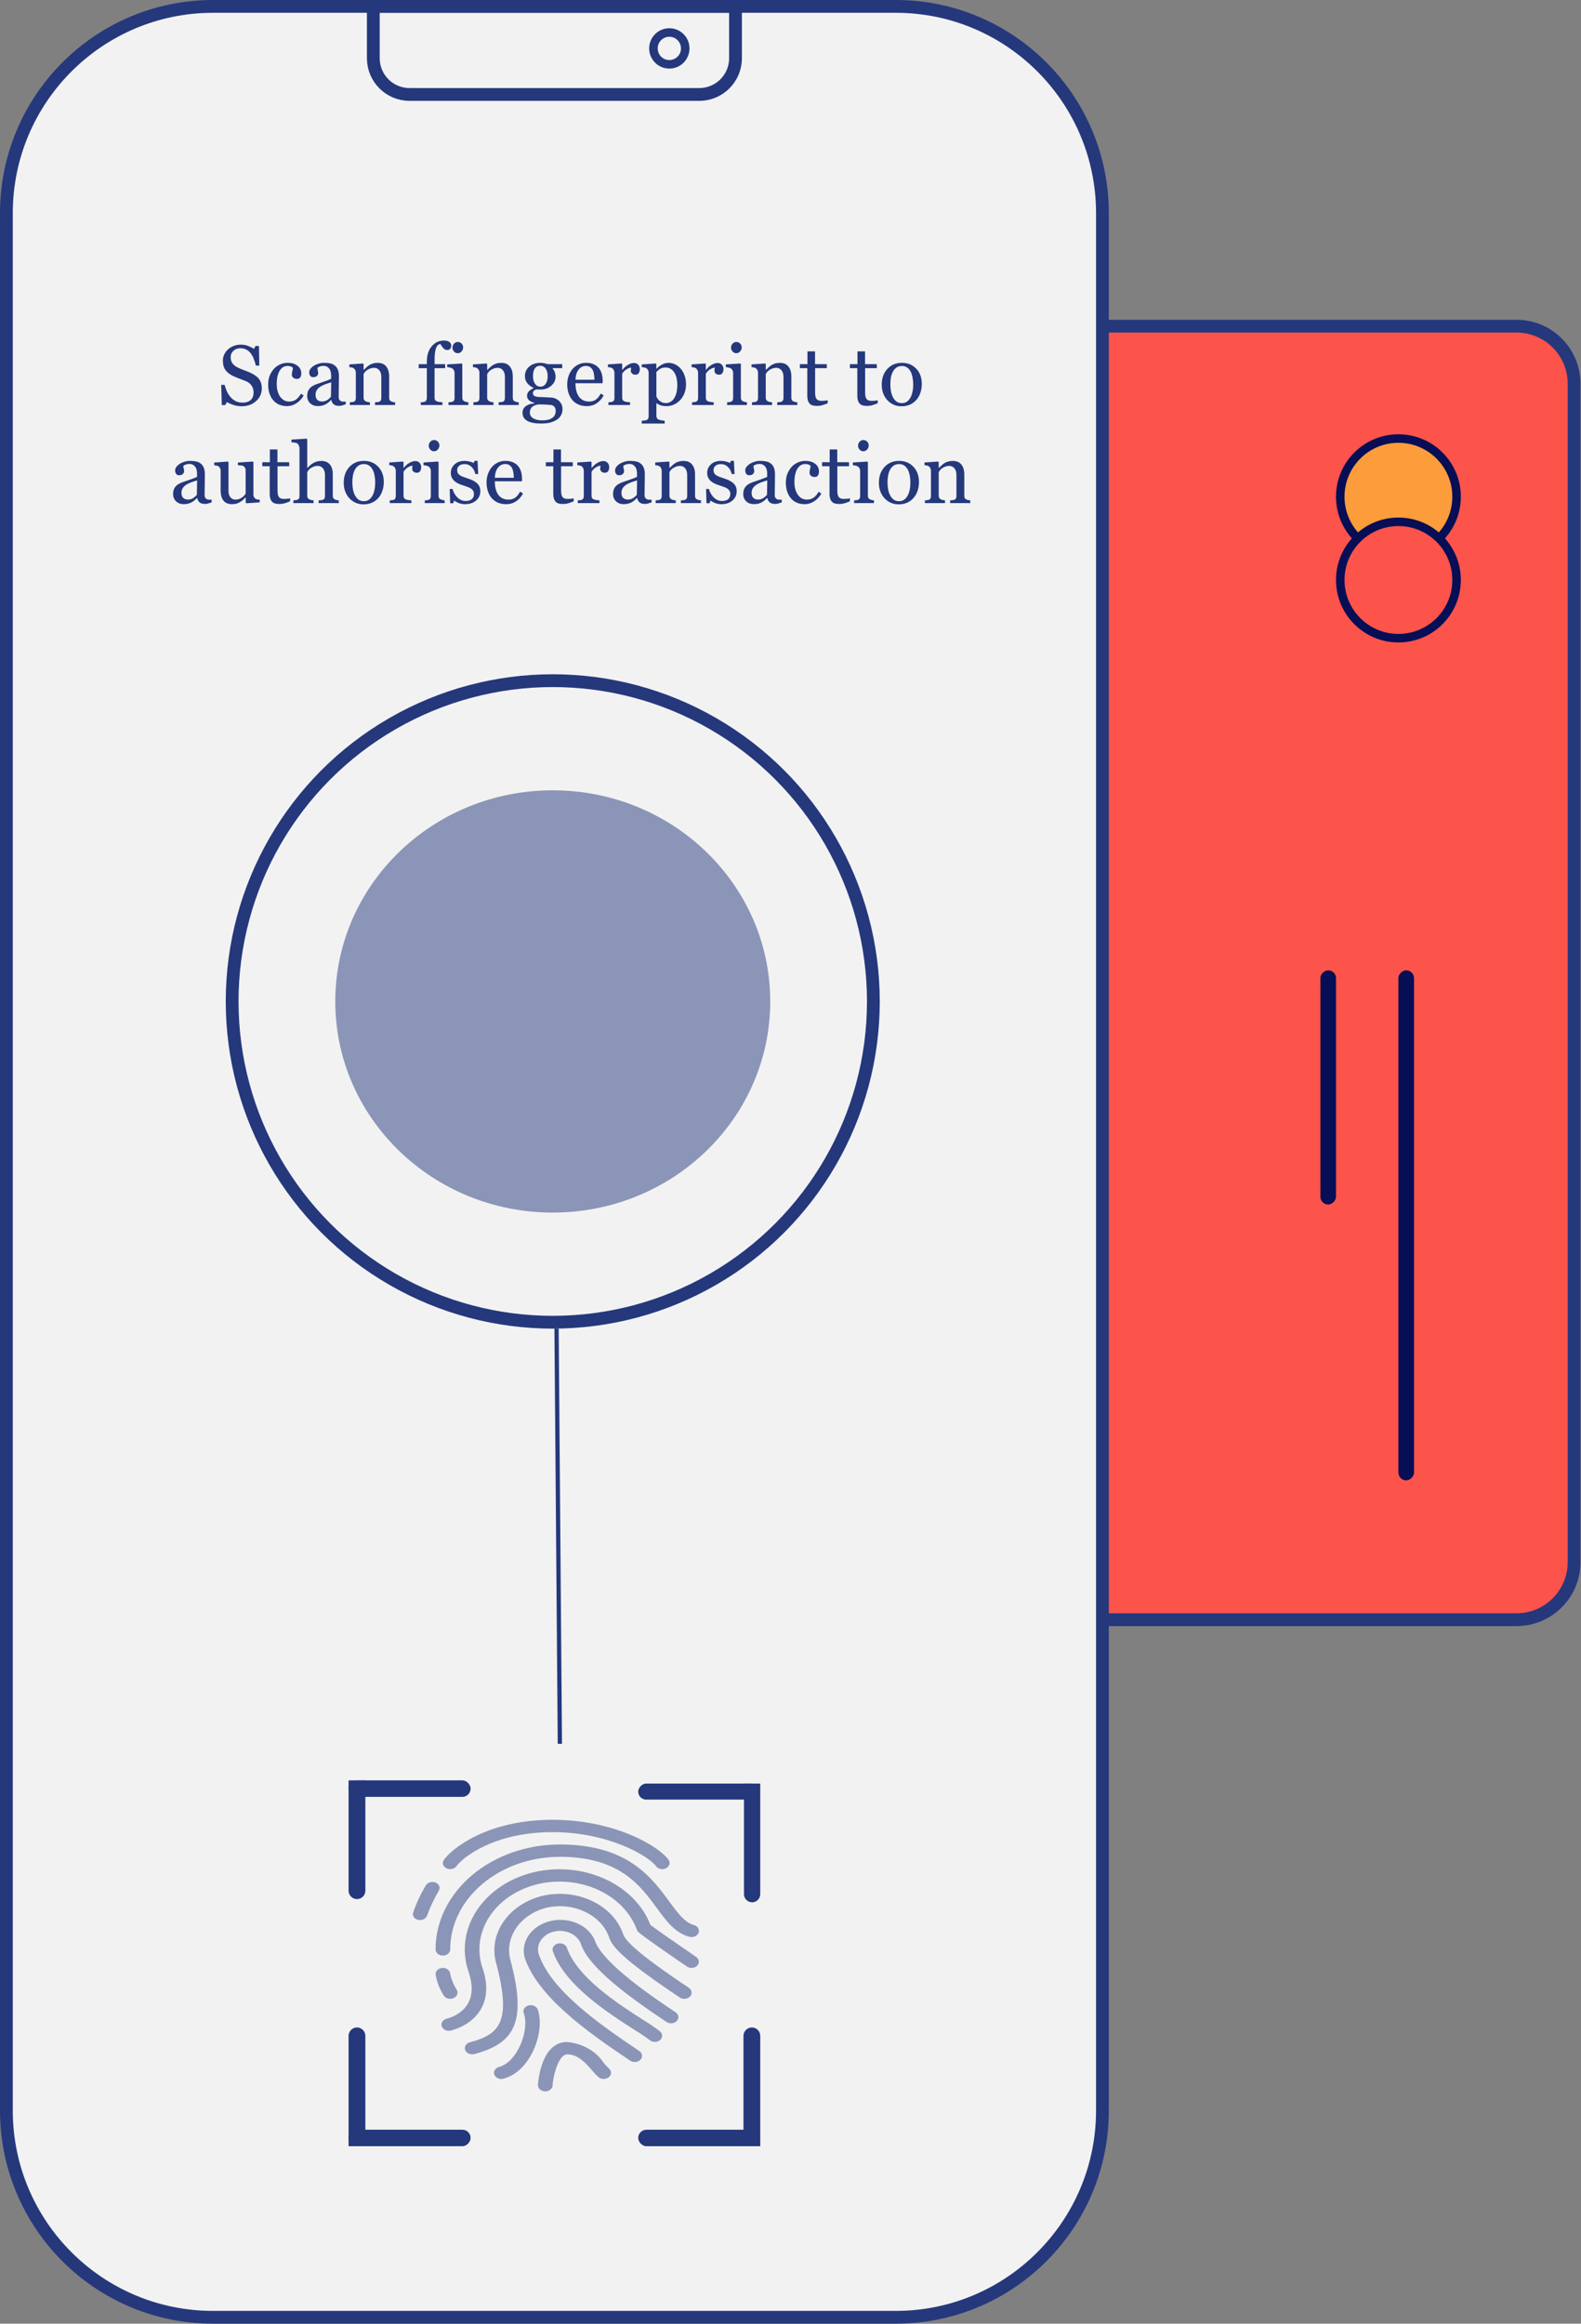 <svg width="371" height="545" viewBox="0 0 371 545" fill="none" xmlns="http://www.w3.org/2000/svg">
<rect x="0" y="0" width="371" height="545" fill="#808080" stroke="none"/>
<path d="M204 379.883C196.544 379.883 190.5 373.839 190.5 366.383L190.5 90.001C190.5 82.545 196.544 76.501 204 76.501L355.876 76.501C363.332 76.501 369.376 82.545 369.376 90.001L369.376 366.383C369.376 373.839 363.332 379.883 355.876 379.883L204 379.883Z" fill="#FC534B" stroke="#25387C" stroke-width="3"/>
<circle cx="328.154" cy="116.503" r="13.648" transform="rotate(-90 328.154 116.503)" fill="#FD9C3A" stroke="#070E55" stroke-width="2"/>
<circle cx="328.154" cy="136.033" r="13.648" transform="rotate(-90 328.154 136.033)" fill="#FC534B" stroke="#070E55" stroke-width="2"/>
<rect x="328.154" y="347.205" width="119.623" height="3.662" rx="1.831" transform="rotate(-90 328.154 347.205)" fill="#070E55"/>
<rect x="309.844" y="282.511" width="54.929" height="3.662" rx="1.831" transform="rotate(-90 309.844 282.511)" fill="#070E55"/>
<path d="M1.5 50C1.5 23.214 23.214 1.5 50 1.5H210.2C236.985 1.5 258.7 23.214 258.7 50V495C258.7 521.786 236.985 543.5 210.2 543.5H50C23.214 543.5 1.5 521.786 1.5 495V50Z" fill="#F2F2F2" stroke="#25387C" stroke-width="3"/>
<path d="M87.603 1.5H172.597V13.655C172.597 18.349 168.792 22.154 164.097 22.154H96.103C91.408 22.154 87.603 18.349 87.603 13.655V1.5Z" stroke="#25387C" stroke-width="3"/>
<ellipse cx="129.711" cy="234.881" rx="51.031" ry="49.519" fill="#25387C" fill-opacity="0.5"/>
<circle cx="129.711" cy="234.881" r="75.236" stroke="#25387C" stroke-width="3"/>
<circle cx="157.066" cy="11.354" r="3.731" stroke="#25387C" stroke-width="2"/>
<path d="M139.623 455.215C138.109 451.427 133.241 449.391 128.75 450.668C124.541 451.865 122.11 455.573 123.147 459.217C126.236 468.276 137.536 476.406 147.885 483.314C148.628 483.811 149.707 483.705 150.296 483.078C150.885 482.451 150.759 481.541 150.016 481.044C140.083 474.414 129.253 466.652 126.446 458.417C125.66 456.111 127.24 453.704 129.974 453.041C132.709 452.378 135.562 453.711 136.348 456.017C138.222 461.518 147.541 468.317 156.407 474.234C157.151 474.731 158.23 474.625 158.819 473.998C159.407 473.372 159.282 472.461 158.539 471.964C153.857 468.847 141.459 460.572 139.623 455.215Z" fill="#25387C" fill-opacity="0.5"/>
<path d="M152.631 451.483C148.9 441.833 136.812 436.383 125.227 439.126C113.383 441.992 106.537 452.415 109.935 462.406C109.938 462.413 109.94 462.42 109.942 462.427C112.76 470.685 106.719 472.975 104.794 473.478C103.889 473.718 103.387 474.531 103.671 475.294C103.956 476.057 104.919 476.48 105.823 476.241C111.072 474.857 116.169 470.201 113.241 461.625C110.354 453.174 116.136 444.35 126.155 441.915C126.16 441.914 126.166 441.912 126.171 441.911C136.077 439.562 146.398 444.298 149.443 452.589C149.483 452.702 149.541 452.81 149.614 452.91C149.793 453.159 150.16 453.683 161.192 461.234C161.927 461.739 163.009 461.645 163.607 461.024C164.205 460.404 164.093 459.492 163.358 458.987C159.349 456.243 153.49 452.163 152.631 451.483Z" fill="#25387C" fill-opacity="0.5"/>
<path d="M146.227 453.614C143.856 446.71 135.313 442.721 127.118 444.694C119.072 446.789 114.401 453.852 116.515 460.728C119.982 474.046 117.391 477.121 110.279 478.997C109.374 479.237 108.872 480.05 109.156 480.813C109.44 481.575 110.404 481.999 111.308 481.759C121.245 479.154 123.404 473.676 119.889 460.105C118.182 454.724 121.792 449.162 128.086 447.476C134.464 445.949 141.106 449.054 142.952 454.425C143.638 456.399 145.461 459.109 159.517 468.493C160.26 468.99 161.34 468.884 161.928 468.257C162.517 467.63 162.392 466.72 161.648 466.223C148.89 457.711 146.707 455.015 146.227 453.614Z" fill="#25387C" fill-opacity="0.5"/>
<path d="M150.949 473.765C145.142 470.048 135.421 463.829 133.029 456.816C132.751 456.052 131.792 455.622 130.885 455.856C130.001 456.084 129.49 456.862 129.73 457.615C132.435 465.554 142.725 472.138 148.873 476.073C150.122 476.832 151.325 477.643 152.477 478.505C153.158 479.06 154.245 479.045 154.904 478.47C155.546 477.909 155.546 477.019 154.904 476.458C153.647 475.498 152.326 474.599 150.949 473.765Z" fill="#25387C" fill-opacity="0.5"/>
<path d="M141.662 483.835C139.928 481.121 136.732 479.29 133.102 478.931C127.266 478.931 126.364 487.298 126.237 488.974C126.178 489.772 126.897 490.459 127.843 490.509H127.953C128.861 490.51 129.613 489.915 129.669 489.151C129.886 486.169 131.238 481.826 133.102 481.826C135.645 481.826 137.451 483.893 138.899 485.552C139.378 486.128 139.902 486.675 140.468 487.191C141.149 487.747 142.236 487.731 142.894 487.156C143.537 486.594 143.537 485.705 142.894 485.144C142.45 484.731 142.039 484.294 141.662 483.835Z" fill="#25387C" fill-opacity="0.5"/>
<path d="M126.158 471.252C125.835 470.5 124.851 470.112 123.96 470.384C123.122 470.64 122.655 471.395 122.887 472.121C124.356 475.992 121.469 483.589 117.127 484.779C116.223 485.018 115.719 485.83 116.002 486.593C116.285 487.356 117.248 487.781 118.153 487.542C118.165 487.539 118.176 487.536 118.188 487.532C124.792 485.737 127.977 476.061 126.158 471.252Z" fill="#25387C" fill-opacity="0.5"/>
<path d="M162.806 451.494C160.66 450.915 158.975 448.599 157.022 445.956C152.889 440.321 147.222 432.605 131.385 432.605C115.28 432.621 102.228 443.63 102.209 457.216C102.209 458.015 102.978 458.663 103.926 458.663C104.874 458.663 105.642 458.015 105.642 457.216C105.657 445.228 117.174 435.514 131.385 435.501C145.311 435.501 150.188 442.143 154.108 447.482C156.415 450.623 158.405 453.336 161.749 454.251C162.647 454.506 163.62 454.099 163.923 453.341C164.226 452.583 163.743 451.762 162.845 451.507C162.833 451.504 162.821 451.501 162.809 451.497L162.806 451.494Z" fill="#25387C" fill-opacity="0.5"/>
<path d="M105.642 468.797C106.59 468.797 107.358 468.149 107.358 467.349C107.358 467.124 107.296 466.902 107.176 466.701C106.444 465.543 105.926 464.297 105.642 463.006C105.642 462.207 104.874 461.559 103.926 461.559C102.978 461.559 102.209 462.207 102.209 463.006C102.485 464.752 103.128 466.443 104.108 467.998C104.399 468.487 104.992 468.797 105.642 468.797Z" fill="#25387C" fill-opacity="0.5"/>
<path d="M104.749 438.185C105.558 438.601 106.614 438.385 107.108 437.703C107.109 437.701 107.11 437.7 107.11 437.699C108.6 435.626 115.939 429.711 129.669 429.711C142.863 429.711 152.251 435.348 153.943 437.699C154.435 438.382 155.49 438.6 156.301 438.185C157.111 437.77 157.369 436.88 156.877 436.196C154.523 432.924 144.126 426.815 129.669 426.815C114.295 426.815 106.053 433.588 104.172 436.199C103.683 436.882 103.94 437.771 104.749 438.185Z" fill="#25387C" fill-opacity="0.5"/>
<path d="M100.253 449.211C100.006 449.991 99.065 450.475 98.151 450.291C97.292 450.119 96.754 449.413 96.913 448.668C97.673 446.456 98.675 444.302 99.904 442.234C100.331 441.508 101.363 441.192 102.207 441.53C103.052 441.868 103.39 442.731 102.963 443.457C101.861 445.309 100.955 447.235 100.253 449.211Z" fill="#25387C" fill-opacity="0.5"/>
<rect x="81.799" y="417.566" width="28.637" height="3.873" rx="1.937" fill="#25387C"/>
<path d="M85.735 417.566V443.449C85.735 444.536 84.854 445.417 83.767 445.417C82.68 445.417 81.799 444.536 81.799 443.449V417.566H85.735Z" fill="#25387C"/>
<rect width="28.637" height="3.764" rx="1.882" transform="matrix(-1 0 0 1 178.4 418.319)" fill="#25387C"/>
<path d="M174.582 418.319V444.261C174.582 445.315 175.437 446.17 176.491 446.17C177.546 446.17 178.4 445.315 178.4 444.261V418.319H174.582Z" fill="#25387C"/>
<rect width="28.637" height="3.873" rx="1.937" transform="matrix(1 0 0 -1 81.799 503.377)" fill="#25387C"/>
<path d="M85.735 503.377V477.495C85.735 476.407 84.854 475.526 83.767 475.526C82.68 475.526 81.799 476.407 81.799 477.495V503.377H85.735Z" fill="#25387C"/>
<rect x="178.4" y="503.377" width="28.637" height="3.873" rx="1.937" transform="rotate(-180 178.4 503.377)" fill="#25387C"/>
<path d="M174.464 503.377V477.495C174.464 476.407 175.345 475.526 176.432 475.526C177.519 475.526 178.401 476.407 178.401 477.495V503.377H174.464Z" fill="#25387C"/>
<line x1="130.6" y1="311.612" x2="131.379" y2="408.992" stroke="#25387C"/>
<path d="M60.572 88.643C60.865 88.968 61.08 89.326 61.217 89.717C61.36 90.101 61.432 90.55 61.432 91.064C61.432 92.288 60.979 93.297 60.074 94.092C59.169 94.886 58.046 95.283 56.705 95.283C56.087 95.283 55.468 95.189 54.85 95C54.231 94.805 53.697 94.57 53.248 94.297L52.828 95.01H52.047L51.91 90.264H52.701C52.864 90.85 53.053 91.38 53.268 91.856C53.489 92.324 53.779 92.764 54.137 93.174C54.475 93.558 54.869 93.864 55.318 94.092C55.774 94.32 56.301 94.434 56.9 94.434C57.35 94.434 57.74 94.375 58.072 94.258C58.411 94.141 58.684 93.975 58.893 93.76C59.101 93.545 59.254 93.294 59.352 93.008C59.456 92.715 59.508 92.38 59.508 92.002C59.508 91.449 59.352 90.934 59.039 90.459C58.727 89.977 58.261 89.613 57.643 89.365C57.219 89.196 56.734 89.01 56.188 88.809C55.641 88.6 55.169 88.405 54.772 88.223C53.99 87.871 53.382 87.412 52.945 86.846C52.516 86.273 52.301 85.527 52.301 84.609C52.301 84.082 52.408 83.591 52.623 83.135C52.838 82.679 53.144 82.272 53.541 81.914C53.919 81.576 54.365 81.312 54.879 81.123C55.393 80.928 55.93 80.83 56.49 80.83C57.128 80.83 57.698 80.928 58.199 81.123C58.707 81.318 59.169 81.546 59.586 81.807L59.986 81.143H60.768L60.846 85.742H60.055C59.911 85.215 59.749 84.71 59.566 84.228C59.391 83.747 59.16 83.311 58.873 82.92C58.593 82.542 58.251 82.243 57.848 82.022C57.444 81.794 56.949 81.68 56.363 81.68C55.745 81.68 55.217 81.878 54.781 82.275C54.345 82.672 54.127 83.158 54.127 83.731C54.127 84.329 54.267 84.828 54.547 85.225C54.827 85.615 55.234 85.938 55.768 86.191C56.243 86.419 56.708 86.618 57.164 86.787C57.626 86.95 58.072 87.126 58.502 87.314C58.893 87.484 59.267 87.676 59.625 87.891C59.99 88.106 60.305 88.356 60.572 88.643ZM67.379 95.254C65.986 95.254 64.895 94.792 64.107 93.867C63.32 92.943 62.926 91.703 62.926 90.147C62.926 89.469 63.03 88.838 63.238 88.252C63.453 87.659 63.762 87.122 64.166 86.641C64.55 86.178 65.032 85.807 65.611 85.527C66.191 85.241 66.822 85.098 67.506 85.098C68.45 85.098 69.218 85.326 69.811 85.781C70.403 86.231 70.699 86.846 70.699 87.627C70.699 87.953 70.621 88.242 70.465 88.496C70.309 88.743 70.051 88.867 69.693 88.867C69.309 88.867 69.01 88.769 68.795 88.574C68.587 88.379 68.482 88.161 68.482 87.92C68.482 87.627 68.522 87.328 68.6 87.022C68.678 86.709 68.723 86.481 68.736 86.338C68.619 86.136 68.443 86.003 68.209 85.938C67.981 85.866 67.734 85.83 67.467 85.83C67.154 85.83 66.855 85.898 66.568 86.035C66.288 86.165 66.015 86.409 65.748 86.768C65.507 87.093 65.312 87.533 65.162 88.086C65.012 88.639 64.938 89.3 64.938 90.068C64.938 91.279 65.204 92.269 65.738 93.037C66.279 93.799 66.985 94.18 67.857 94.18C68.489 94.18 69.016 94.027 69.439 93.721C69.869 93.415 70.266 92.956 70.631 92.344L71.256 92.754C70.826 93.522 70.26 94.131 69.557 94.58C68.853 95.029 68.128 95.254 67.379 95.254ZM81.129 94.824C80.823 94.935 80.553 95.023 80.318 95.088C80.091 95.159 79.83 95.195 79.537 95.195C79.029 95.195 78.622 95.078 78.316 94.844C78.017 94.603 77.825 94.255 77.74 93.799H77.682C77.258 94.268 76.803 94.626 76.314 94.873C75.833 95.12 75.25 95.244 74.566 95.244C73.844 95.244 73.248 95.023 72.779 94.58C72.317 94.137 72.086 93.558 72.086 92.842C72.086 92.471 72.138 92.139 72.242 91.846C72.346 91.553 72.503 91.289 72.711 91.055C72.874 90.859 73.088 90.687 73.356 90.537C73.622 90.381 73.873 90.257 74.107 90.166C74.4 90.055 74.993 89.85 75.885 89.551C76.783 89.251 77.389 89.017 77.701 88.848V87.881C77.701 87.796 77.682 87.633 77.643 87.393C77.61 87.152 77.535 86.924 77.418 86.709C77.288 86.468 77.102 86.26 76.861 86.084C76.627 85.902 76.292 85.811 75.856 85.811C75.556 85.811 75.276 85.863 75.016 85.967C74.762 86.064 74.583 86.169 74.478 86.279C74.478 86.409 74.508 86.602 74.566 86.856C74.632 87.109 74.664 87.344 74.664 87.559C74.664 87.787 74.56 87.995 74.352 88.184C74.15 88.372 73.867 88.467 73.502 88.467C73.176 88.467 72.936 88.353 72.779 88.125C72.63 87.891 72.555 87.63 72.555 87.344C72.555 87.044 72.659 86.758 72.867 86.484C73.082 86.211 73.359 85.967 73.697 85.752C73.99 85.57 74.345 85.417 74.762 85.293C75.178 85.163 75.585 85.098 75.982 85.098C76.529 85.098 77.005 85.137 77.408 85.215C77.818 85.287 78.189 85.446 78.522 85.693C78.853 85.934 79.104 86.263 79.273 86.68C79.449 87.09 79.537 87.62 79.537 88.272C79.537 89.203 79.527 90.029 79.508 90.752C79.488 91.468 79.478 92.253 79.478 93.106C79.478 93.359 79.521 93.561 79.606 93.711C79.697 93.861 79.833 93.988 80.016 94.092C80.113 94.15 80.266 94.183 80.475 94.189C80.689 94.196 80.908 94.199 81.129 94.199V94.824ZM77.721 89.668C77.167 89.831 76.682 89.99 76.266 90.147C75.849 90.303 75.462 90.498 75.103 90.732C74.778 90.954 74.521 91.217 74.332 91.523C74.143 91.823 74.049 92.181 74.049 92.598C74.049 93.138 74.189 93.535 74.469 93.789C74.755 94.043 75.117 94.17 75.553 94.17C76.015 94.17 76.422 94.059 76.773 93.838C77.125 93.61 77.421 93.343 77.662 93.037L77.721 89.668ZM92.721 95H88.004V94.356C88.154 94.342 88.316 94.329 88.492 94.316C88.674 94.303 88.824 94.277 88.941 94.238C89.124 94.18 89.257 94.079 89.342 93.936C89.433 93.786 89.478 93.594 89.478 93.359V88.408C89.478 87.725 89.316 87.197 88.99 86.826C88.671 86.455 88.281 86.269 87.818 86.269C87.473 86.269 87.158 86.325 86.871 86.436C86.585 86.54 86.331 86.67 86.109 86.826C85.894 86.976 85.722 87.139 85.592 87.314C85.468 87.484 85.377 87.62 85.318 87.725V93.262C85.318 93.483 85.364 93.665 85.455 93.809C85.546 93.952 85.683 94.062 85.865 94.141C86.002 94.206 86.148 94.255 86.305 94.287C86.467 94.32 86.633 94.342 86.803 94.356V95H82.086V94.356C82.236 94.342 82.389 94.329 82.545 94.316C82.708 94.303 82.848 94.277 82.965 94.238C83.147 94.18 83.281 94.079 83.365 93.936C83.456 93.786 83.502 93.594 83.502 93.359V87.412C83.502 87.191 83.453 86.989 83.356 86.807C83.264 86.618 83.134 86.465 82.965 86.348C82.841 86.269 82.695 86.214 82.525 86.182C82.356 86.143 82.174 86.117 81.978 86.103V85.469L85.182 85.254L85.318 85.391V86.748H85.367C85.523 86.592 85.719 86.406 85.953 86.191C86.188 85.97 86.409 85.791 86.617 85.654C86.858 85.498 87.144 85.368 87.477 85.264C87.809 85.159 88.183 85.107 88.6 85.107C89.524 85.107 90.208 85.397 90.65 85.977C91.1 86.549 91.324 87.314 91.324 88.272V93.281C91.324 93.509 91.363 93.695 91.441 93.838C91.519 93.975 91.653 94.082 91.842 94.16C91.998 94.225 92.132 94.271 92.242 94.297C92.359 94.323 92.519 94.342 92.721 94.356V95ZM105.895 81.045C105.895 81.338 105.816 81.585 105.66 81.787C105.504 81.989 105.266 82.09 104.947 82.09C104.745 82.09 104.566 82.047 104.41 81.963C104.26 81.878 104.12 81.764 103.99 81.621C103.86 81.478 103.74 81.315 103.629 81.133C103.518 80.951 103.424 80.804 103.346 80.693C102.91 80.713 102.571 81.019 102.33 81.611C102.096 82.197 101.979 83.135 101.979 84.424V85.41H104.459V86.348H101.979V93.262C101.979 93.49 102.021 93.675 102.105 93.818C102.197 93.962 102.337 94.069 102.525 94.141C102.682 94.199 102.89 94.248 103.15 94.287C103.411 94.32 103.635 94.342 103.824 94.356V95H98.746V94.356C98.896 94.342 99.049 94.329 99.205 94.316C99.368 94.303 99.508 94.277 99.625 94.238C99.807 94.18 99.941 94.079 100.025 93.936C100.117 93.786 100.162 93.594 100.162 93.359V86.348H98.258V85.41H100.162V84.795C100.162 83.33 100.54 82.145 101.295 81.24C102.057 80.329 103.007 79.873 104.146 79.873C104.726 79.873 105.162 79.987 105.455 80.215C105.748 80.443 105.895 80.719 105.895 81.045ZM109.908 95H105.25V94.356C105.4 94.342 105.553 94.329 105.709 94.316C105.872 94.303 106.012 94.277 106.129 94.238C106.311 94.18 106.445 94.079 106.529 93.936C106.62 93.786 106.666 93.594 106.666 93.359V87.412C106.666 87.204 106.617 87.015 106.52 86.846C106.428 86.67 106.298 86.523 106.129 86.406C106.005 86.328 105.826 86.263 105.592 86.211C105.357 86.152 105.143 86.117 104.947 86.103V85.469L108.346 85.254L108.482 85.391V93.242C108.482 93.47 108.525 93.659 108.609 93.809C108.701 93.958 108.84 94.069 109.029 94.141C109.173 94.199 109.312 94.248 109.449 94.287C109.586 94.32 109.739 94.342 109.908 94.356V95ZM108.678 81.455C108.678 81.826 108.554 82.152 108.307 82.432C108.066 82.705 107.766 82.842 107.408 82.842C107.076 82.842 106.786 82.712 106.539 82.451C106.298 82.184 106.178 81.882 106.178 81.543C106.178 81.185 106.298 80.872 106.539 80.606C106.786 80.338 107.076 80.205 107.408 80.205C107.779 80.205 108.082 80.332 108.316 80.586C108.557 80.833 108.678 81.123 108.678 81.455ZM121.725 95H117.008V94.356C117.158 94.342 117.32 94.329 117.496 94.316C117.678 94.303 117.828 94.277 117.945 94.238C118.128 94.18 118.261 94.079 118.346 93.936C118.437 93.786 118.482 93.594 118.482 93.359V88.408C118.482 87.725 118.32 87.197 117.994 86.826C117.675 86.455 117.285 86.269 116.822 86.269C116.477 86.269 116.161 86.325 115.875 86.436C115.589 86.54 115.335 86.67 115.113 86.826C114.898 86.976 114.726 87.139 114.596 87.314C114.472 87.484 114.381 87.62 114.322 87.725V93.262C114.322 93.483 114.368 93.665 114.459 93.809C114.55 93.952 114.687 94.062 114.869 94.141C115.006 94.206 115.152 94.255 115.309 94.287C115.471 94.32 115.637 94.342 115.807 94.356V95H111.09V94.356C111.24 94.342 111.393 94.329 111.549 94.316C111.712 94.303 111.852 94.277 111.969 94.238C112.151 94.18 112.285 94.079 112.369 93.936C112.46 93.786 112.506 93.594 112.506 93.359V87.412C112.506 87.191 112.457 86.989 112.359 86.807C112.268 86.618 112.138 86.465 111.969 86.348C111.845 86.269 111.699 86.214 111.529 86.182C111.36 86.143 111.178 86.117 110.982 86.103V85.469L114.186 85.254L114.322 85.391V86.748H114.371C114.527 86.592 114.723 86.406 114.957 86.191C115.191 85.97 115.413 85.791 115.621 85.654C115.862 85.498 116.148 85.368 116.48 85.264C116.812 85.159 117.187 85.107 117.604 85.107C118.528 85.107 119.212 85.397 119.654 85.977C120.104 86.549 120.328 87.314 120.328 88.272V93.281C120.328 93.509 120.367 93.695 120.445 93.838C120.523 93.975 120.657 94.082 120.846 94.16C121.002 94.225 121.135 94.271 121.246 94.297C121.363 94.323 121.523 94.342 121.725 94.356V95ZM131.158 94.004C131.419 94.251 131.624 94.531 131.773 94.844C131.923 95.156 131.998 95.544 131.998 96.006C131.998 96.468 131.897 96.901 131.695 97.305C131.493 97.715 131.188 98.07 130.777 98.369C130.341 98.675 129.82 98.913 129.215 99.082C128.609 99.251 127.861 99.336 126.969 99.336C125.51 99.336 124.42 99.121 123.697 98.691C122.975 98.268 122.613 97.647 122.613 96.826C122.613 96.162 122.874 95.638 123.395 95.254C123.915 94.87 124.579 94.662 125.387 94.629V94.492C125.191 94.434 124.99 94.362 124.781 94.277C124.573 94.186 124.394 94.082 124.244 93.965C124.075 93.828 123.938 93.669 123.834 93.486C123.73 93.297 123.678 93.066 123.678 92.793C123.678 92.448 123.798 92.132 124.039 91.846C124.286 91.553 124.658 91.302 125.152 91.094V90.947C124.527 90.654 124.042 90.28 123.697 89.824C123.352 89.362 123.18 88.828 123.18 88.223C123.18 87.311 123.518 86.562 124.195 85.977C124.879 85.391 125.751 85.098 126.812 85.098C127.105 85.098 127.395 85.127 127.682 85.186C127.975 85.244 128.271 85.319 128.57 85.41H131.93V86.348H129.664V86.406C129.905 86.686 130.084 86.995 130.201 87.334C130.318 87.672 130.377 88.005 130.377 88.33C130.377 89.176 130.032 89.893 129.342 90.478C128.658 91.064 127.861 91.357 126.949 91.357H125.768C125.618 91.409 125.462 91.504 125.299 91.641C125.136 91.777 125.055 91.963 125.055 92.197C125.055 92.438 125.123 92.624 125.26 92.754C125.396 92.878 125.562 92.962 125.758 93.008C125.947 93.06 126.165 93.092 126.412 93.106C126.666 93.118 126.926 93.128 127.193 93.135C127.48 93.141 127.87 93.161 128.365 93.193C128.867 93.226 129.221 93.245 129.43 93.252C129.729 93.265 130.029 93.337 130.328 93.467C130.634 93.597 130.911 93.776 131.158 94.004ZM128.521 88.291C128.521 87.529 128.365 86.924 128.053 86.475C127.747 86.019 127.314 85.791 126.754 85.791C126.448 85.791 126.184 85.856 125.963 85.986C125.748 86.11 125.572 86.289 125.436 86.523C125.305 86.738 125.211 86.999 125.152 87.305C125.1 87.604 125.074 87.913 125.074 88.232C125.074 88.955 125.23 89.544 125.543 90C125.862 90.456 126.272 90.684 126.773 90.684C127.333 90.684 127.763 90.459 128.062 90.01C128.368 89.554 128.521 88.981 128.521 88.291ZM130.396 96.367C130.396 96.003 130.312 95.703 130.143 95.469C129.973 95.234 129.716 95.075 129.371 94.99C129.189 94.964 128.814 94.935 128.248 94.902C127.682 94.87 127.024 94.853 126.275 94.853C125.572 94.99 125.071 95.218 124.771 95.537C124.479 95.863 124.332 96.279 124.332 96.787C124.332 97.015 124.381 97.233 124.479 97.441C124.576 97.65 124.745 97.842 124.986 98.018C125.214 98.187 125.52 98.324 125.904 98.428C126.288 98.538 126.757 98.594 127.311 98.594C128.268 98.594 129.02 98.408 129.566 98.037C130.12 97.672 130.396 97.116 130.396 96.367ZM141.656 92.734C141.253 93.503 140.712 94.115 140.035 94.57C139.358 95.026 138.58 95.254 137.701 95.254C136.926 95.254 136.246 95.117 135.66 94.844C135.081 94.57 134.602 94.199 134.225 93.731C133.847 93.262 133.564 92.715 133.375 92.09C133.193 91.465 133.102 90.804 133.102 90.107C133.102 89.482 133.199 88.87 133.395 88.272C133.596 87.666 133.889 87.122 134.273 86.641C134.645 86.178 135.104 85.807 135.65 85.527C136.204 85.241 136.822 85.098 137.506 85.098C138.209 85.098 138.811 85.208 139.312 85.43C139.814 85.651 140.221 85.954 140.533 86.338C140.833 86.703 141.054 87.132 141.197 87.627C141.347 88.122 141.422 88.659 141.422 89.238V89.883H135.045C135.045 90.514 135.104 91.087 135.221 91.602C135.344 92.116 135.536 92.568 135.797 92.959C136.051 93.337 136.383 93.636 136.793 93.857C137.203 94.072 137.691 94.18 138.258 94.18C138.837 94.18 139.335 94.046 139.752 93.779C140.175 93.506 140.582 93.018 140.973 92.314L141.656 92.734ZM139.498 89.062C139.498 88.698 139.465 88.307 139.4 87.891C139.342 87.474 139.244 87.126 139.107 86.846C138.958 86.546 138.753 86.302 138.492 86.113C138.232 85.924 137.896 85.83 137.486 85.83C136.803 85.83 136.233 86.117 135.777 86.689C135.328 87.256 135.084 88.047 135.045 89.062H139.498ZM150.143 86.611C150.143 86.943 150.061 87.24 149.898 87.5C149.736 87.754 149.485 87.881 149.146 87.881C148.782 87.881 148.502 87.787 148.307 87.598C148.118 87.409 148.023 87.201 148.023 86.973C148.023 86.829 148.033 86.699 148.053 86.582C148.079 86.465 148.102 86.348 148.121 86.231C147.815 86.231 147.457 86.354 147.047 86.602C146.637 86.849 146.288 87.201 146.002 87.656V93.262C146.002 93.49 146.044 93.675 146.129 93.818C146.22 93.962 146.36 94.069 146.549 94.141C146.712 94.206 146.92 94.255 147.174 94.287C147.434 94.32 147.659 94.342 147.848 94.356V95H142.77V94.356C142.919 94.342 143.072 94.329 143.229 94.316C143.391 94.303 143.531 94.277 143.648 94.238C143.831 94.18 143.964 94.079 144.049 93.936C144.14 93.786 144.186 93.594 144.186 93.359V87.412C144.186 87.21 144.137 87.012 144.039 86.816C143.948 86.621 143.818 86.465 143.648 86.348C143.525 86.269 143.378 86.214 143.209 86.182C143.04 86.143 142.857 86.117 142.662 86.103V85.469L145.865 85.254L146.002 85.391V86.748H146.051C146.454 86.221 146.904 85.82 147.398 85.547C147.893 85.273 148.346 85.137 148.756 85.137C149.166 85.137 149.498 85.27 149.752 85.537C150.012 85.804 150.143 86.162 150.143 86.611ZM159.771 86.514C160.156 86.969 160.452 87.5 160.66 88.106C160.875 88.704 160.982 89.391 160.982 90.166C160.982 90.928 160.855 91.624 160.602 92.256C160.348 92.881 160.012 93.415 159.596 93.857C159.16 94.307 158.674 94.652 158.141 94.893C157.607 95.133 157.04 95.254 156.441 95.254C155.862 95.254 155.387 95.189 155.016 95.059C154.645 94.928 154.342 94.775 154.107 94.6H154.029V97.49C154.029 97.725 154.075 97.92 154.166 98.076C154.257 98.232 154.397 98.346 154.586 98.418C154.742 98.477 154.964 98.532 155.25 98.584C155.543 98.643 155.784 98.675 155.973 98.682V99.336H150.592V98.682C150.794 98.669 150.989 98.652 151.178 98.633C151.367 98.613 151.536 98.581 151.686 98.535C151.881 98.47 152.018 98.356 152.096 98.193C152.174 98.031 152.213 97.838 152.213 97.617V87.373C152.213 87.178 152.164 86.989 152.066 86.807C151.969 86.624 151.842 86.478 151.686 86.367C151.568 86.289 151.406 86.231 151.197 86.191C150.989 86.146 150.787 86.117 150.592 86.103V85.469L153.873 85.254L154.01 85.371V86.455L154.088 86.475C154.426 86.084 154.846 85.758 155.348 85.498C155.849 85.238 156.347 85.107 156.842 85.107C157.441 85.107 157.988 85.234 158.482 85.488C158.984 85.742 159.413 86.084 159.771 86.514ZM158.18 93.438C158.44 93.034 158.632 92.565 158.756 92.031C158.88 91.497 158.941 90.902 158.941 90.244C158.941 89.762 158.889 89.271 158.785 88.769C158.681 88.268 158.518 87.832 158.297 87.461C158.076 87.083 157.786 86.777 157.428 86.543C157.07 86.309 156.64 86.191 156.139 86.191C155.657 86.191 155.247 86.299 154.908 86.514C154.57 86.722 154.277 86.973 154.029 87.266V92.959C154.088 93.135 154.182 93.317 154.312 93.506C154.449 93.695 154.599 93.857 154.762 93.994C154.964 94.157 155.182 94.29 155.416 94.394C155.65 94.492 155.937 94.541 156.275 94.541C156.64 94.541 156.992 94.447 157.33 94.258C157.669 94.062 157.952 93.789 158.18 93.438ZM169.771 86.611C169.771 86.943 169.69 87.24 169.527 87.5C169.365 87.754 169.114 87.881 168.775 87.881C168.411 87.881 168.131 87.787 167.936 87.598C167.747 87.409 167.652 87.201 167.652 86.973C167.652 86.829 167.662 86.699 167.682 86.582C167.708 86.465 167.73 86.348 167.75 86.231C167.444 86.231 167.086 86.354 166.676 86.602C166.266 86.849 165.917 87.201 165.631 87.656V93.262C165.631 93.49 165.673 93.675 165.758 93.818C165.849 93.962 165.989 94.069 166.178 94.141C166.34 94.206 166.549 94.255 166.803 94.287C167.063 94.32 167.288 94.342 167.477 94.356V95H162.398V94.356C162.548 94.342 162.701 94.329 162.857 94.316C163.02 94.303 163.16 94.277 163.277 94.238C163.46 94.18 163.593 94.079 163.678 93.936C163.769 93.786 163.814 93.594 163.814 93.359V87.412C163.814 87.21 163.766 87.012 163.668 86.816C163.577 86.621 163.447 86.465 163.277 86.348C163.154 86.269 163.007 86.214 162.838 86.182C162.669 86.143 162.486 86.117 162.291 86.103V85.469L165.494 85.254L165.631 85.391V86.748H165.68C166.083 86.221 166.533 85.82 167.027 85.547C167.522 85.273 167.975 85.137 168.385 85.137C168.795 85.137 169.127 85.27 169.381 85.537C169.641 85.804 169.771 86.162 169.771 86.611ZM175.279 95H170.621V94.356C170.771 94.342 170.924 94.329 171.08 94.316C171.243 94.303 171.383 94.277 171.5 94.238C171.682 94.18 171.816 94.079 171.9 93.936C171.992 93.786 172.037 93.594 172.037 93.359V87.412C172.037 87.204 171.988 87.015 171.891 86.846C171.799 86.67 171.669 86.523 171.5 86.406C171.376 86.328 171.197 86.263 170.963 86.211C170.729 86.152 170.514 86.117 170.318 86.103V85.469L173.717 85.254L173.854 85.391V93.242C173.854 93.47 173.896 93.659 173.98 93.809C174.072 93.958 174.212 94.069 174.4 94.141C174.544 94.199 174.684 94.248 174.82 94.287C174.957 94.32 175.11 94.342 175.279 94.356V95ZM174.049 81.455C174.049 81.826 173.925 82.152 173.678 82.432C173.437 82.705 173.137 82.842 172.779 82.842C172.447 82.842 172.158 82.712 171.91 82.451C171.669 82.184 171.549 81.882 171.549 81.543C171.549 81.185 171.669 80.872 171.91 80.606C172.158 80.338 172.447 80.205 172.779 80.205C173.15 80.205 173.453 80.332 173.688 80.586C173.928 80.833 174.049 81.123 174.049 81.455ZM187.096 95H182.379V94.356C182.529 94.342 182.691 94.329 182.867 94.316C183.049 94.303 183.199 94.277 183.316 94.238C183.499 94.18 183.632 94.079 183.717 93.936C183.808 93.786 183.854 93.594 183.854 93.359V88.408C183.854 87.725 183.691 87.197 183.365 86.826C183.046 86.455 182.656 86.269 182.193 86.269C181.848 86.269 181.533 86.325 181.246 86.436C180.96 86.54 180.706 86.67 180.484 86.826C180.27 86.976 180.097 87.139 179.967 87.314C179.843 87.484 179.752 87.62 179.693 87.725V93.262C179.693 93.483 179.739 93.665 179.83 93.809C179.921 93.952 180.058 94.062 180.24 94.141C180.377 94.206 180.523 94.255 180.68 94.287C180.842 94.32 181.008 94.342 181.178 94.356V95H176.461V94.356C176.611 94.342 176.764 94.329 176.92 94.316C177.083 94.303 177.223 94.277 177.34 94.238C177.522 94.18 177.656 94.079 177.74 93.936C177.831 93.786 177.877 93.594 177.877 93.359V87.412C177.877 87.191 177.828 86.989 177.73 86.807C177.639 86.618 177.509 86.465 177.34 86.348C177.216 86.269 177.07 86.214 176.9 86.182C176.731 86.143 176.549 86.117 176.354 86.103V85.469L179.557 85.254L179.693 85.391V86.748H179.742C179.898 86.592 180.094 86.406 180.328 86.191C180.562 85.97 180.784 85.791 180.992 85.654C181.233 85.498 181.52 85.368 181.852 85.264C182.184 85.159 182.558 85.107 182.975 85.107C183.899 85.107 184.583 85.397 185.025 85.977C185.475 86.549 185.699 87.314 185.699 88.272V93.281C185.699 93.509 185.738 93.695 185.816 93.838C185.895 93.975 186.028 94.082 186.217 94.16C186.373 94.225 186.507 94.271 186.617 94.297C186.734 94.323 186.894 94.342 187.096 94.356V95ZM194.225 94.58C193.801 94.756 193.401 94.902 193.023 95.019C192.646 95.143 192.184 95.205 191.637 95.205C190.829 95.205 190.26 95.003 189.928 94.6C189.602 94.189 189.439 93.613 189.439 92.871V86.348H187.701V85.41H189.479V82.412H191.256V85.41H194.02V86.348H191.275V91.728C191.275 92.132 191.288 92.471 191.314 92.744C191.347 93.011 191.419 93.245 191.529 93.447C191.633 93.636 191.79 93.779 191.998 93.877C192.206 93.975 192.486 94.023 192.838 94.023C193.001 94.023 193.238 94.01 193.551 93.984C193.87 93.952 194.094 93.913 194.225 93.867V94.58ZM205.963 94.58C205.54 94.756 205.139 94.902 204.762 95.019C204.384 95.143 203.922 95.205 203.375 95.205C202.568 95.205 201.998 95.003 201.666 94.6C201.34 94.189 201.178 93.613 201.178 92.871V86.348H199.439V85.41H201.217V82.412H202.994V85.41H205.758V86.348H203.014V91.728C203.014 92.132 203.027 92.471 203.053 92.744C203.085 93.011 203.157 93.245 203.268 93.447C203.372 93.636 203.528 93.779 203.736 93.877C203.945 93.975 204.225 94.023 204.576 94.023C204.739 94.023 204.977 94.01 205.289 93.984C205.608 93.952 205.833 93.913 205.963 93.867V94.58ZM216.314 90.088C216.314 90.765 216.207 91.432 215.992 92.09C215.777 92.741 215.471 93.294 215.074 93.75C214.625 94.271 214.104 94.658 213.512 94.912C212.919 95.166 212.255 95.293 211.52 95.293C210.908 95.293 210.325 95.179 209.771 94.951C209.218 94.717 208.727 94.378 208.297 93.936C207.874 93.499 207.535 92.969 207.281 92.344C207.034 91.712 206.91 91.006 206.91 90.225C206.91 88.721 207.346 87.49 208.219 86.533C209.098 85.576 210.247 85.098 211.666 85.098C213.014 85.098 214.124 85.553 214.996 86.465C215.875 87.37 216.314 88.578 216.314 90.088ZM214.293 90.107C214.293 89.619 214.244 89.105 214.146 88.564C214.049 88.018 213.902 87.555 213.707 87.178C213.499 86.774 213.225 86.452 212.887 86.211C212.548 85.963 212.135 85.84 211.646 85.84C211.145 85.84 210.715 85.963 210.357 86.211C210.006 86.458 209.719 86.797 209.498 87.227C209.29 87.624 209.143 88.076 209.059 88.584C208.974 89.092 208.932 89.583 208.932 90.059C208.932 90.684 208.98 91.263 209.078 91.797C209.182 92.324 209.345 92.796 209.566 93.213C209.788 93.63 210.064 93.958 210.396 94.199C210.735 94.434 211.152 94.551 211.646 94.551C212.46 94.551 213.105 94.157 213.58 93.369C214.055 92.581 214.293 91.494 214.293 90.107ZM49.664 117.824C49.358 117.935 49.088 118.023 48.853 118.088C48.626 118.16 48.365 118.195 48.072 118.195C47.565 118.195 47.158 118.078 46.852 117.844C46.552 117.603 46.36 117.255 46.275 116.799H46.217C45.794 117.268 45.338 117.626 44.85 117.873C44.368 118.12 43.785 118.244 43.102 118.244C42.379 118.244 41.783 118.023 41.315 117.58C40.852 117.137 40.621 116.558 40.621 115.842C40.621 115.471 40.673 115.139 40.777 114.846C40.882 114.553 41.038 114.289 41.246 114.055C41.409 113.859 41.624 113.687 41.891 113.537C42.158 113.381 42.408 113.257 42.643 113.166C42.935 113.055 43.528 112.85 44.42 112.551C45.318 112.251 45.924 112.017 46.236 111.848V110.881C46.236 110.796 46.217 110.633 46.178 110.393C46.145 110.152 46.07 109.924 45.953 109.709C45.823 109.468 45.637 109.26 45.397 109.084C45.162 108.902 44.827 108.811 44.391 108.811C44.091 108.811 43.811 108.863 43.551 108.967C43.297 109.064 43.118 109.169 43.014 109.279C43.014 109.41 43.043 109.602 43.102 109.855C43.167 110.109 43.199 110.344 43.199 110.559C43.199 110.786 43.095 110.995 42.887 111.184C42.685 111.372 42.402 111.467 42.037 111.467C41.712 111.467 41.471 111.353 41.315 111.125C41.165 110.891 41.09 110.63 41.09 110.344C41.09 110.044 41.194 109.758 41.402 109.484C41.617 109.211 41.894 108.967 42.232 108.752C42.525 108.57 42.88 108.417 43.297 108.293C43.714 108.163 44.12 108.098 44.518 108.098C45.065 108.098 45.54 108.137 45.943 108.215C46.353 108.286 46.725 108.446 47.057 108.693C47.389 108.934 47.639 109.263 47.809 109.68C47.984 110.09 48.072 110.62 48.072 111.271C48.072 112.202 48.062 113.029 48.043 113.752C48.023 114.468 48.014 115.253 48.014 116.105C48.014 116.359 48.056 116.561 48.141 116.711C48.232 116.861 48.368 116.988 48.551 117.092C48.648 117.15 48.801 117.183 49.01 117.189C49.225 117.196 49.443 117.199 49.664 117.199V117.824ZM46.256 112.668C45.703 112.831 45.217 112.99 44.801 113.146C44.384 113.303 43.997 113.498 43.639 113.732C43.313 113.954 43.056 114.217 42.867 114.523C42.678 114.823 42.584 115.181 42.584 115.598C42.584 116.138 42.724 116.535 43.004 116.789C43.29 117.043 43.652 117.17 44.088 117.17C44.55 117.17 44.957 117.059 45.309 116.838C45.66 116.61 45.956 116.343 46.197 116.037L46.256 112.668ZM60.943 117.824L57.809 118.039L57.662 117.902V116.682H57.603C57.447 116.844 57.272 117.02 57.076 117.209C56.881 117.391 56.656 117.557 56.402 117.707C56.109 117.883 55.826 118.016 55.553 118.107C55.279 118.199 54.892 118.244 54.391 118.244C53.538 118.244 52.887 117.967 52.438 117.414C51.995 116.854 51.773 116.044 51.773 114.982V110.373C51.773 110.139 51.728 109.943 51.637 109.787C51.552 109.624 51.425 109.484 51.256 109.367C51.139 109.289 50.992 109.234 50.816 109.201C50.641 109.162 50.455 109.136 50.26 109.123V108.488L53.473 108.254L53.619 108.391V115.08C53.619 115.777 53.775 116.301 54.088 116.652C54.4 117.004 54.775 117.18 55.211 117.18C55.569 117.18 55.888 117.124 56.168 117.014C56.448 116.903 56.682 116.773 56.871 116.623C57.047 116.486 57.2 116.343 57.33 116.193C57.467 116.037 57.571 115.894 57.643 115.764V110.305C57.643 110.09 57.597 109.901 57.506 109.738C57.415 109.569 57.288 109.426 57.125 109.309C57.008 109.23 56.832 109.185 56.598 109.172C56.37 109.152 56.113 109.136 55.826 109.123V108.488L59.322 108.254L59.469 108.391V116.037C59.469 116.258 59.514 116.447 59.605 116.604C59.697 116.76 59.824 116.893 59.986 117.004C60.103 117.076 60.243 117.124 60.406 117.15C60.569 117.17 60.748 117.183 60.943 117.189V117.824ZM68.072 117.58C67.649 117.756 67.249 117.902 66.871 118.02C66.493 118.143 66.031 118.205 65.484 118.205C64.677 118.205 64.107 118.003 63.775 117.6C63.45 117.189 63.287 116.613 63.287 115.871V109.348H61.549V108.41H63.326V105.412H65.103V108.41H67.867V109.348H65.123V114.729C65.123 115.132 65.136 115.471 65.162 115.744C65.195 116.011 65.266 116.245 65.377 116.447C65.481 116.636 65.637 116.779 65.846 116.877C66.054 116.975 66.334 117.023 66.686 117.023C66.848 117.023 67.086 117.01 67.398 116.984C67.717 116.952 67.942 116.913 68.072 116.867V117.58ZM79.498 118H74.772V117.355C74.921 117.342 75.087 117.329 75.269 117.316C75.452 117.303 75.602 117.277 75.719 117.238C75.901 117.18 76.034 117.079 76.119 116.936C76.21 116.786 76.256 116.594 76.256 116.359V111.408C76.256 110.725 76.093 110.197 75.768 109.826C75.449 109.455 75.058 109.27 74.596 109.27C74.257 109.27 73.941 109.325 73.648 109.436C73.362 109.54 73.105 109.67 72.877 109.826C72.656 109.989 72.486 110.152 72.369 110.314C72.252 110.477 72.161 110.614 72.096 110.725V116.262C72.096 116.483 72.138 116.665 72.223 116.809C72.314 116.952 72.451 117.062 72.633 117.141C72.776 117.206 72.922 117.255 73.072 117.287C73.228 117.32 73.398 117.342 73.58 117.355V118H68.853V117.355C69.003 117.342 69.159 117.329 69.322 117.316C69.485 117.297 69.622 117.271 69.732 117.238C69.915 117.18 70.051 117.079 70.143 116.936C70.234 116.786 70.279 116.594 70.279 116.359V105.148C70.279 104.927 70.227 104.706 70.123 104.484C70.025 104.263 69.895 104.097 69.732 103.986C69.615 103.902 69.407 103.843 69.107 103.811C68.814 103.771 68.577 103.745 68.394 103.732V103.107L71.959 102.883L72.096 103.029V109.748H72.135C72.35 109.533 72.545 109.344 72.721 109.182C72.897 109.012 73.128 108.837 73.414 108.654C73.662 108.498 73.951 108.368 74.283 108.264C74.622 108.16 74.999 108.107 75.416 108.107C76.275 108.107 76.936 108.381 77.398 108.928C77.861 109.468 78.092 110.249 78.092 111.271V116.281C78.092 116.509 78.131 116.695 78.209 116.838C78.294 116.975 78.43 117.082 78.619 117.16C78.769 117.219 78.902 117.264 79.019 117.297C79.143 117.323 79.303 117.342 79.498 117.355V118ZM90.064 113.088C90.064 113.765 89.957 114.432 89.742 115.09C89.527 115.741 89.221 116.294 88.824 116.75C88.375 117.271 87.854 117.658 87.262 117.912C86.669 118.166 86.005 118.293 85.269 118.293C84.658 118.293 84.075 118.179 83.522 117.951C82.968 117.717 82.477 117.378 82.047 116.936C81.624 116.499 81.285 115.969 81.031 115.344C80.784 114.712 80.66 114.006 80.66 113.225C80.66 111.721 81.096 110.49 81.969 109.533C82.848 108.576 83.997 108.098 85.416 108.098C86.764 108.098 87.874 108.553 88.746 109.465C89.625 110.37 90.064 111.577 90.064 113.088ZM88.043 113.107C88.043 112.619 87.994 112.105 87.897 111.564C87.799 111.018 87.652 110.555 87.457 110.178C87.249 109.774 86.975 109.452 86.637 109.211C86.298 108.964 85.885 108.84 85.397 108.84C84.895 108.84 84.466 108.964 84.107 109.211C83.756 109.458 83.469 109.797 83.248 110.227C83.04 110.624 82.893 111.076 82.809 111.584C82.724 112.092 82.682 112.583 82.682 113.059C82.682 113.684 82.731 114.263 82.828 114.797C82.932 115.324 83.095 115.796 83.316 116.213C83.538 116.63 83.814 116.958 84.147 117.199C84.485 117.434 84.902 117.551 85.397 117.551C86.21 117.551 86.855 117.157 87.33 116.369C87.805 115.581 88.043 114.494 88.043 113.107ZM98.834 109.611C98.834 109.943 98.753 110.24 98.59 110.5C98.427 110.754 98.176 110.881 97.838 110.881C97.473 110.881 97.193 110.786 96.998 110.598C96.809 110.409 96.715 110.201 96.715 109.973C96.715 109.829 96.725 109.699 96.744 109.582C96.77 109.465 96.793 109.348 96.812 109.23C96.507 109.23 96.148 109.354 95.738 109.602C95.328 109.849 94.98 110.201 94.693 110.656V116.262C94.693 116.49 94.736 116.675 94.82 116.818C94.912 116.962 95.051 117.069 95.24 117.141C95.403 117.206 95.611 117.255 95.865 117.287C96.126 117.32 96.35 117.342 96.539 117.355V118H91.461V117.355C91.611 117.342 91.764 117.329 91.92 117.316C92.083 117.303 92.223 117.277 92.34 117.238C92.522 117.18 92.656 117.079 92.74 116.936C92.831 116.786 92.877 116.594 92.877 116.359V110.412C92.877 110.21 92.828 110.012 92.731 109.816C92.639 109.621 92.509 109.465 92.34 109.348C92.216 109.27 92.07 109.214 91.9 109.182C91.731 109.143 91.549 109.117 91.353 109.104V108.469L94.557 108.254L94.693 108.391V109.748H94.742C95.146 109.221 95.595 108.82 96.09 108.547C96.585 108.273 97.037 108.137 97.447 108.137C97.857 108.137 98.189 108.27 98.443 108.537C98.704 108.804 98.834 109.162 98.834 109.611ZM104.342 118H99.684V117.355C99.833 117.342 99.986 117.329 100.143 117.316C100.305 117.303 100.445 117.277 100.562 117.238C100.745 117.18 100.878 117.079 100.963 116.936C101.054 116.786 101.1 116.594 101.1 116.359V110.412C101.1 110.204 101.051 110.015 100.953 109.846C100.862 109.67 100.732 109.523 100.562 109.406C100.439 109.328 100.26 109.263 100.025 109.211C99.791 109.152 99.576 109.117 99.381 109.104V108.469L102.779 108.254L102.916 108.391V116.242C102.916 116.47 102.958 116.659 103.043 116.809C103.134 116.958 103.274 117.069 103.463 117.141C103.606 117.199 103.746 117.248 103.883 117.287C104.02 117.32 104.173 117.342 104.342 117.355V118ZM103.111 104.455C103.111 104.826 102.988 105.152 102.74 105.432C102.499 105.705 102.2 105.842 101.842 105.842C101.51 105.842 101.22 105.712 100.973 105.451C100.732 105.184 100.611 104.882 100.611 104.543C100.611 104.185 100.732 103.872 100.973 103.605C101.22 103.339 101.51 103.205 101.842 103.205C102.213 103.205 102.516 103.332 102.75 103.586C102.991 103.833 103.111 104.123 103.111 104.455ZM111.881 113.283C112.148 113.518 112.353 113.788 112.496 114.094C112.639 114.4 112.711 114.774 112.711 115.217C112.711 116.109 112.376 116.838 111.705 117.404C111.041 117.971 110.178 118.254 109.117 118.254C108.557 118.254 108.04 118.153 107.564 117.951C107.096 117.749 106.76 117.564 106.559 117.395L106.363 118.029H105.631L105.533 114.68H106.207C106.259 114.934 106.37 115.23 106.539 115.568C106.708 115.907 106.913 116.213 107.154 116.486C107.408 116.773 107.711 117.014 108.062 117.209C108.421 117.404 108.821 117.502 109.264 117.502C109.889 117.502 110.37 117.362 110.709 117.082C111.048 116.796 111.217 116.389 111.217 115.861C111.217 115.588 111.161 115.354 111.051 115.158C110.947 114.956 110.79 114.781 110.582 114.631C110.367 114.481 110.104 114.348 109.791 114.23C109.479 114.107 109.13 113.986 108.746 113.869C108.44 113.778 108.098 113.654 107.721 113.498C107.35 113.335 107.031 113.146 106.764 112.932C106.477 112.704 106.243 112.424 106.061 112.092C105.878 111.76 105.787 111.369 105.787 110.92C105.787 110.132 106.08 109.465 106.666 108.918C107.252 108.371 108.036 108.098 109.02 108.098C109.397 108.098 109.781 108.146 110.172 108.244C110.569 108.342 110.891 108.459 111.139 108.596L111.363 108.088H112.066L112.213 111.184H111.539C111.402 110.493 111.106 109.934 110.65 109.504C110.201 109.068 109.651 108.85 109 108.85C108.466 108.85 108.046 108.983 107.74 109.25C107.434 109.517 107.281 109.839 107.281 110.217C107.281 110.51 107.33 110.754 107.428 110.949C107.532 111.145 107.685 111.311 107.887 111.447C108.082 111.577 108.326 111.701 108.619 111.818C108.919 111.929 109.286 112.056 109.723 112.199C110.152 112.336 110.556 112.495 110.934 112.678C111.318 112.86 111.633 113.062 111.881 113.283ZM122.73 115.734C122.327 116.503 121.786 117.115 121.109 117.57C120.432 118.026 119.654 118.254 118.775 118.254C118.001 118.254 117.32 118.117 116.734 117.844C116.155 117.57 115.676 117.199 115.299 116.73C114.921 116.262 114.638 115.715 114.449 115.09C114.267 114.465 114.176 113.804 114.176 113.107C114.176 112.482 114.273 111.87 114.469 111.271C114.671 110.666 114.964 110.122 115.348 109.641C115.719 109.178 116.178 108.807 116.725 108.527C117.278 108.241 117.896 108.098 118.58 108.098C119.283 108.098 119.885 108.208 120.387 108.43C120.888 108.651 121.295 108.954 121.607 109.338C121.907 109.702 122.128 110.132 122.271 110.627C122.421 111.122 122.496 111.659 122.496 112.238V112.883H116.119C116.119 113.514 116.178 114.087 116.295 114.602C116.419 115.116 116.611 115.568 116.871 115.959C117.125 116.337 117.457 116.636 117.867 116.857C118.277 117.072 118.766 117.18 119.332 117.18C119.911 117.18 120.41 117.046 120.826 116.779C121.249 116.506 121.656 116.018 122.047 115.314L122.73 115.734ZM120.572 112.062C120.572 111.698 120.54 111.307 120.475 110.891C120.416 110.474 120.318 110.126 120.182 109.846C120.032 109.546 119.827 109.302 119.566 109.113C119.306 108.924 118.971 108.83 118.561 108.83C117.877 108.83 117.307 109.117 116.852 109.689C116.402 110.256 116.158 111.047 116.119 112.062H120.572ZM134.615 117.58C134.192 117.756 133.792 117.902 133.414 118.02C133.036 118.143 132.574 118.205 132.027 118.205C131.22 118.205 130.65 118.003 130.318 117.6C129.993 117.189 129.83 116.613 129.83 115.871V109.348H128.092V108.41H129.869V105.412H131.646V108.41H134.41V109.348H131.666V114.729C131.666 115.132 131.679 115.471 131.705 115.744C131.738 116.011 131.809 116.245 131.92 116.447C132.024 116.636 132.18 116.779 132.389 116.877C132.597 116.975 132.877 117.023 133.229 117.023C133.391 117.023 133.629 117.01 133.941 116.984C134.26 116.952 134.485 116.913 134.615 116.867V117.58ZM142.955 109.611C142.955 109.943 142.874 110.24 142.711 110.5C142.548 110.754 142.298 110.881 141.959 110.881C141.594 110.881 141.314 110.786 141.119 110.598C140.93 110.409 140.836 110.201 140.836 109.973C140.836 109.829 140.846 109.699 140.865 109.582C140.891 109.465 140.914 109.348 140.934 109.23C140.628 109.23 140.27 109.354 139.859 109.602C139.449 109.849 139.101 110.201 138.814 110.656V116.262C138.814 116.49 138.857 116.675 138.941 116.818C139.033 116.962 139.173 117.069 139.361 117.141C139.524 117.206 139.732 117.255 139.986 117.287C140.247 117.32 140.471 117.342 140.66 117.355V118H135.582V117.355C135.732 117.342 135.885 117.329 136.041 117.316C136.204 117.303 136.344 117.277 136.461 117.238C136.643 117.18 136.777 117.079 136.861 116.936C136.952 116.786 136.998 116.594 136.998 116.359V110.412C136.998 110.21 136.949 110.012 136.852 109.816C136.76 109.621 136.63 109.465 136.461 109.348C136.337 109.27 136.191 109.214 136.021 109.182C135.852 109.143 135.67 109.117 135.475 109.104V108.469L138.678 108.254L138.814 108.391V109.748H138.863C139.267 109.221 139.716 108.82 140.211 108.547C140.706 108.273 141.158 108.137 141.568 108.137C141.979 108.137 142.311 108.27 142.564 108.537C142.825 108.804 142.955 109.162 142.955 109.611ZM152.906 117.824C152.6 117.935 152.33 118.023 152.096 118.088C151.868 118.16 151.607 118.195 151.314 118.195C150.807 118.195 150.4 118.078 150.094 117.844C149.794 117.603 149.602 117.255 149.518 116.799H149.459C149.036 117.268 148.58 117.626 148.092 117.873C147.61 118.12 147.027 118.244 146.344 118.244C145.621 118.244 145.025 118.023 144.557 117.58C144.094 117.137 143.863 116.558 143.863 115.842C143.863 115.471 143.915 115.139 144.02 114.846C144.124 114.553 144.28 114.289 144.488 114.055C144.651 113.859 144.866 113.687 145.133 113.537C145.4 113.381 145.65 113.257 145.885 113.166C146.178 113.055 146.77 112.85 147.662 112.551C148.561 112.251 149.166 112.017 149.479 111.848V110.881C149.479 110.796 149.459 110.633 149.42 110.393C149.387 110.152 149.312 109.924 149.195 109.709C149.065 109.468 148.88 109.26 148.639 109.084C148.404 108.902 148.069 108.811 147.633 108.811C147.333 108.811 147.053 108.863 146.793 108.967C146.539 109.064 146.36 109.169 146.256 109.279C146.256 109.41 146.285 109.602 146.344 109.855C146.409 110.109 146.441 110.344 146.441 110.559C146.441 110.786 146.337 110.995 146.129 111.184C145.927 111.372 145.644 111.467 145.279 111.467C144.954 111.467 144.713 111.353 144.557 111.125C144.407 110.891 144.332 110.63 144.332 110.344C144.332 110.044 144.436 109.758 144.645 109.484C144.859 109.211 145.136 108.967 145.475 108.752C145.768 108.57 146.122 108.417 146.539 108.293C146.956 108.163 147.363 108.098 147.76 108.098C148.307 108.098 148.782 108.137 149.186 108.215C149.596 108.286 149.967 108.446 150.299 108.693C150.631 108.934 150.882 109.263 151.051 109.68C151.227 110.09 151.314 110.62 151.314 111.271C151.314 112.202 151.305 113.029 151.285 113.752C151.266 114.468 151.256 115.253 151.256 116.105C151.256 116.359 151.298 116.561 151.383 116.711C151.474 116.861 151.611 116.988 151.793 117.092C151.891 117.15 152.044 117.183 152.252 117.189C152.467 117.196 152.685 117.199 152.906 117.199V117.824ZM149.498 112.668C148.945 112.831 148.46 112.99 148.043 113.146C147.626 113.303 147.239 113.498 146.881 113.732C146.555 113.954 146.298 114.217 146.109 114.523C145.921 114.823 145.826 115.181 145.826 115.598C145.826 116.138 145.966 116.535 146.246 116.789C146.533 117.043 146.894 117.17 147.33 117.17C147.792 117.17 148.199 117.059 148.551 116.838C148.902 116.61 149.199 116.343 149.439 116.037L149.498 112.668ZM164.498 118H159.781V117.355C159.931 117.342 160.094 117.329 160.27 117.316C160.452 117.303 160.602 117.277 160.719 117.238C160.901 117.18 161.035 117.079 161.119 116.936C161.21 116.786 161.256 116.594 161.256 116.359V111.408C161.256 110.725 161.093 110.197 160.768 109.826C160.449 109.455 160.058 109.27 159.596 109.27C159.251 109.27 158.935 109.325 158.648 109.436C158.362 109.54 158.108 109.67 157.887 109.826C157.672 109.976 157.499 110.139 157.369 110.314C157.245 110.484 157.154 110.62 157.096 110.725V116.262C157.096 116.483 157.141 116.665 157.232 116.809C157.324 116.952 157.46 117.062 157.643 117.141C157.779 117.206 157.926 117.255 158.082 117.287C158.245 117.32 158.411 117.342 158.58 117.355V118H153.863V117.355C154.013 117.342 154.166 117.329 154.322 117.316C154.485 117.303 154.625 117.277 154.742 117.238C154.924 117.18 155.058 117.079 155.143 116.936C155.234 116.786 155.279 116.594 155.279 116.359V110.412C155.279 110.191 155.23 109.989 155.133 109.807C155.042 109.618 154.911 109.465 154.742 109.348C154.618 109.27 154.472 109.214 154.303 109.182C154.133 109.143 153.951 109.117 153.756 109.104V108.469L156.959 108.254L157.096 108.391V109.748H157.145C157.301 109.592 157.496 109.406 157.73 109.191C157.965 108.97 158.186 108.791 158.395 108.654C158.635 108.498 158.922 108.368 159.254 108.264C159.586 108.16 159.96 108.107 160.377 108.107C161.301 108.107 161.985 108.397 162.428 108.977C162.877 109.549 163.102 110.314 163.102 111.271V116.281C163.102 116.509 163.141 116.695 163.219 116.838C163.297 116.975 163.43 117.082 163.619 117.16C163.775 117.225 163.909 117.271 164.02 117.297C164.137 117.323 164.296 117.342 164.498 117.355V118ZM172.037 113.283C172.304 113.518 172.509 113.788 172.652 114.094C172.796 114.4 172.867 114.774 172.867 115.217C172.867 116.109 172.532 116.838 171.861 117.404C171.197 117.971 170.335 118.254 169.273 118.254C168.714 118.254 168.196 118.153 167.721 117.951C167.252 117.749 166.917 117.564 166.715 117.395L166.52 118.029H165.787L165.689 114.68H166.363C166.415 114.934 166.526 115.23 166.695 115.568C166.865 115.907 167.07 116.213 167.311 116.486C167.564 116.773 167.867 117.014 168.219 117.209C168.577 117.404 168.977 117.502 169.42 117.502C170.045 117.502 170.527 117.362 170.865 117.082C171.204 116.796 171.373 116.389 171.373 115.861C171.373 115.588 171.318 115.354 171.207 115.158C171.103 114.956 170.947 114.781 170.738 114.631C170.523 114.481 170.26 114.348 169.947 114.23C169.635 114.107 169.286 113.986 168.902 113.869C168.596 113.778 168.255 113.654 167.877 113.498C167.506 113.335 167.187 113.146 166.92 112.932C166.633 112.704 166.399 112.424 166.217 112.092C166.035 111.76 165.943 111.369 165.943 110.92C165.943 110.132 166.236 109.465 166.822 108.918C167.408 108.371 168.193 108.098 169.176 108.098C169.553 108.098 169.938 108.146 170.328 108.244C170.725 108.342 171.048 108.459 171.295 108.596L171.52 108.088H172.223L172.369 111.184H171.695C171.559 110.493 171.262 109.934 170.807 109.504C170.357 109.068 169.807 108.85 169.156 108.85C168.622 108.85 168.202 108.983 167.896 109.25C167.59 109.517 167.438 109.839 167.438 110.217C167.438 110.51 167.486 110.754 167.584 110.949C167.688 111.145 167.841 111.311 168.043 111.447C168.238 111.577 168.482 111.701 168.775 111.818C169.075 111.929 169.443 112.056 169.879 112.199C170.309 112.336 170.712 112.495 171.09 112.678C171.474 112.86 171.79 113.062 172.037 113.283ZM183.453 117.824C183.147 117.935 182.877 118.023 182.643 118.088C182.415 118.16 182.154 118.195 181.861 118.195C181.354 118.195 180.947 118.078 180.641 117.844C180.341 117.603 180.149 117.255 180.064 116.799H180.006C179.583 117.268 179.127 117.626 178.639 117.873C178.157 118.12 177.574 118.244 176.891 118.244C176.168 118.244 175.572 118.023 175.104 117.58C174.641 117.137 174.41 116.558 174.41 115.842C174.41 115.471 174.462 115.139 174.566 114.846C174.671 114.553 174.827 114.289 175.035 114.055C175.198 113.859 175.413 113.687 175.68 113.537C175.947 113.381 176.197 113.257 176.432 113.166C176.725 113.055 177.317 112.85 178.209 112.551C179.107 112.251 179.713 112.017 180.025 111.848V110.881C180.025 110.796 180.006 110.633 179.967 110.393C179.934 110.152 179.859 109.924 179.742 109.709C179.612 109.468 179.426 109.26 179.186 109.084C178.951 108.902 178.616 108.811 178.18 108.811C177.88 108.811 177.6 108.863 177.34 108.967C177.086 109.064 176.907 109.169 176.803 109.279C176.803 109.41 176.832 109.602 176.891 109.855C176.956 110.109 176.988 110.344 176.988 110.559C176.988 110.786 176.884 110.995 176.676 111.184C176.474 111.372 176.191 111.467 175.826 111.467C175.501 111.467 175.26 111.353 175.104 111.125C174.954 110.891 174.879 110.63 174.879 110.344C174.879 110.044 174.983 109.758 175.191 109.484C175.406 109.211 175.683 108.967 176.021 108.752C176.314 108.57 176.669 108.417 177.086 108.293C177.503 108.163 177.91 108.098 178.307 108.098C178.854 108.098 179.329 108.137 179.732 108.215C180.143 108.286 180.514 108.446 180.846 108.693C181.178 108.934 181.428 109.263 181.598 109.68C181.773 110.09 181.861 110.62 181.861 111.271C181.861 112.202 181.852 113.029 181.832 113.752C181.812 114.468 181.803 115.253 181.803 116.105C181.803 116.359 181.845 116.561 181.93 116.711C182.021 116.861 182.158 116.988 182.34 117.092C182.438 117.15 182.59 117.183 182.799 117.189C183.014 117.196 183.232 117.199 183.453 117.199V117.824ZM180.045 112.668C179.492 112.831 179.007 112.99 178.59 113.146C178.173 113.303 177.786 113.498 177.428 113.732C177.102 113.954 176.845 114.217 176.656 114.523C176.467 114.823 176.373 115.181 176.373 115.598C176.373 116.138 176.513 116.535 176.793 116.789C177.079 117.043 177.441 117.17 177.877 117.17C178.339 117.17 178.746 117.059 179.098 116.838C179.449 116.61 179.745 116.343 179.986 116.037L180.045 112.668ZM188.863 118.254C187.47 118.254 186.38 117.792 185.592 116.867C184.804 115.943 184.41 114.702 184.41 113.146C184.41 112.469 184.514 111.838 184.723 111.252C184.938 110.66 185.247 110.122 185.65 109.641C186.035 109.178 186.516 108.807 187.096 108.527C187.675 108.241 188.307 108.098 188.99 108.098C189.934 108.098 190.702 108.326 191.295 108.781C191.887 109.23 192.184 109.846 192.184 110.627C192.184 110.952 192.105 111.242 191.949 111.496C191.793 111.743 191.536 111.867 191.178 111.867C190.794 111.867 190.494 111.77 190.279 111.574C190.071 111.379 189.967 111.161 189.967 110.92C189.967 110.627 190.006 110.327 190.084 110.021C190.162 109.709 190.208 109.481 190.221 109.338C190.104 109.136 189.928 109.003 189.693 108.938C189.465 108.866 189.218 108.83 188.951 108.83C188.639 108.83 188.339 108.898 188.053 109.035C187.773 109.165 187.499 109.41 187.232 109.768C186.992 110.093 186.796 110.533 186.646 111.086C186.497 111.639 186.422 112.3 186.422 113.068C186.422 114.279 186.689 115.269 187.223 116.037C187.763 116.799 188.469 117.18 189.342 117.18C189.973 117.18 190.501 117.027 190.924 116.721C191.354 116.415 191.751 115.956 192.115 115.344L192.74 115.754C192.311 116.522 191.744 117.131 191.041 117.58C190.338 118.029 189.612 118.254 188.863 118.254ZM199.439 117.58C199.016 117.756 198.616 117.902 198.238 118.02C197.861 118.143 197.398 118.205 196.852 118.205C196.044 118.205 195.475 118.003 195.143 117.6C194.817 117.189 194.654 116.613 194.654 115.871V109.348H192.916V108.41H194.693V105.412H196.471V108.41H199.234V109.348H196.49V114.729C196.49 115.132 196.503 115.471 196.529 115.744C196.562 116.011 196.633 116.245 196.744 116.447C196.848 116.636 197.005 116.779 197.213 116.877C197.421 116.975 197.701 117.023 198.053 117.023C198.215 117.023 198.453 117.01 198.766 116.984C199.085 116.952 199.309 116.913 199.439 116.867V117.58ZM205.084 118H200.426V117.355C200.576 117.342 200.729 117.329 200.885 117.316C201.048 117.303 201.188 117.277 201.305 117.238C201.487 117.18 201.62 117.079 201.705 116.936C201.796 116.786 201.842 116.594 201.842 116.359V110.412C201.842 110.204 201.793 110.015 201.695 109.846C201.604 109.67 201.474 109.523 201.305 109.406C201.181 109.328 201.002 109.263 200.768 109.211C200.533 109.152 200.318 109.117 200.123 109.104V108.469L203.521 108.254L203.658 108.391V116.242C203.658 116.47 203.701 116.659 203.785 116.809C203.876 116.958 204.016 117.069 204.205 117.141C204.348 117.199 204.488 117.248 204.625 117.287C204.762 117.32 204.915 117.342 205.084 117.355V118ZM203.854 104.455C203.854 104.826 203.73 105.152 203.482 105.432C203.242 105.705 202.942 105.842 202.584 105.842C202.252 105.842 201.962 105.712 201.715 105.451C201.474 105.184 201.354 104.882 201.354 104.543C201.354 104.185 201.474 103.872 201.715 103.605C201.962 103.339 202.252 103.205 202.584 103.205C202.955 103.205 203.258 103.332 203.492 103.586C203.733 103.833 203.854 104.123 203.854 104.455ZM215.65 113.088C215.65 113.765 215.543 114.432 215.328 115.09C215.113 115.741 214.807 116.294 214.41 116.75C213.961 117.271 213.44 117.658 212.848 117.912C212.255 118.166 211.591 118.293 210.855 118.293C210.243 118.293 209.661 118.179 209.107 117.951C208.554 117.717 208.062 117.378 207.633 116.936C207.21 116.499 206.871 115.969 206.617 115.344C206.37 114.712 206.246 114.006 206.246 113.225C206.246 111.721 206.682 110.49 207.555 109.533C208.434 108.576 209.583 108.098 211.002 108.098C212.35 108.098 213.46 108.553 214.332 109.465C215.211 110.37 215.65 111.577 215.65 113.088ZM213.629 113.107C213.629 112.619 213.58 112.105 213.482 111.564C213.385 111.018 213.238 110.555 213.043 110.178C212.835 109.774 212.561 109.452 212.223 109.211C211.884 108.964 211.471 108.84 210.982 108.84C210.481 108.84 210.051 108.964 209.693 109.211C209.342 109.458 209.055 109.797 208.834 110.227C208.626 110.624 208.479 111.076 208.395 111.584C208.31 112.092 208.268 112.583 208.268 113.059C208.268 113.684 208.316 114.263 208.414 114.797C208.518 115.324 208.681 115.796 208.902 116.213C209.124 116.63 209.4 116.958 209.732 117.199C210.071 117.434 210.488 117.551 210.982 117.551C211.796 117.551 212.441 117.157 212.916 116.369C213.391 115.581 213.629 114.494 213.629 113.107ZM227.682 118H222.965V117.355C223.115 117.342 223.277 117.329 223.453 117.316C223.635 117.303 223.785 117.277 223.902 117.238C224.085 117.18 224.218 117.079 224.303 116.936C224.394 116.786 224.439 116.594 224.439 116.359V111.408C224.439 110.725 224.277 110.197 223.951 109.826C223.632 109.455 223.242 109.27 222.779 109.27C222.434 109.27 222.118 109.325 221.832 109.436C221.546 109.54 221.292 109.67 221.07 109.826C220.855 109.976 220.683 110.139 220.553 110.314C220.429 110.484 220.338 110.62 220.279 110.725V116.262C220.279 116.483 220.325 116.665 220.416 116.809C220.507 116.952 220.644 117.062 220.826 117.141C220.963 117.206 221.109 117.255 221.266 117.287C221.428 117.32 221.594 117.342 221.764 117.355V118H217.047V117.355C217.197 117.342 217.35 117.329 217.506 117.316C217.669 117.303 217.809 117.277 217.926 117.238C218.108 117.18 218.242 117.079 218.326 116.936C218.417 116.786 218.463 116.594 218.463 116.359V110.412C218.463 110.191 218.414 109.989 218.316 109.807C218.225 109.618 218.095 109.465 217.926 109.348C217.802 109.27 217.656 109.214 217.486 109.182C217.317 109.143 217.135 109.117 216.939 109.104V108.469L220.143 108.254L220.279 108.391V109.748H220.328C220.484 109.592 220.68 109.406 220.914 109.191C221.148 108.97 221.37 108.791 221.578 108.654C221.819 108.498 222.105 108.368 222.438 108.264C222.77 108.16 223.144 108.107 223.561 108.107C224.485 108.107 225.169 108.397 225.611 108.977C226.061 109.549 226.285 110.314 226.285 111.271V116.281C226.285 116.509 226.324 116.695 226.402 116.838C226.48 116.975 226.614 117.082 226.803 117.16C226.959 117.225 227.092 117.271 227.203 117.297C227.32 117.323 227.48 117.342 227.682 117.355V118Z" fill="#25387C"/>
</svg>
